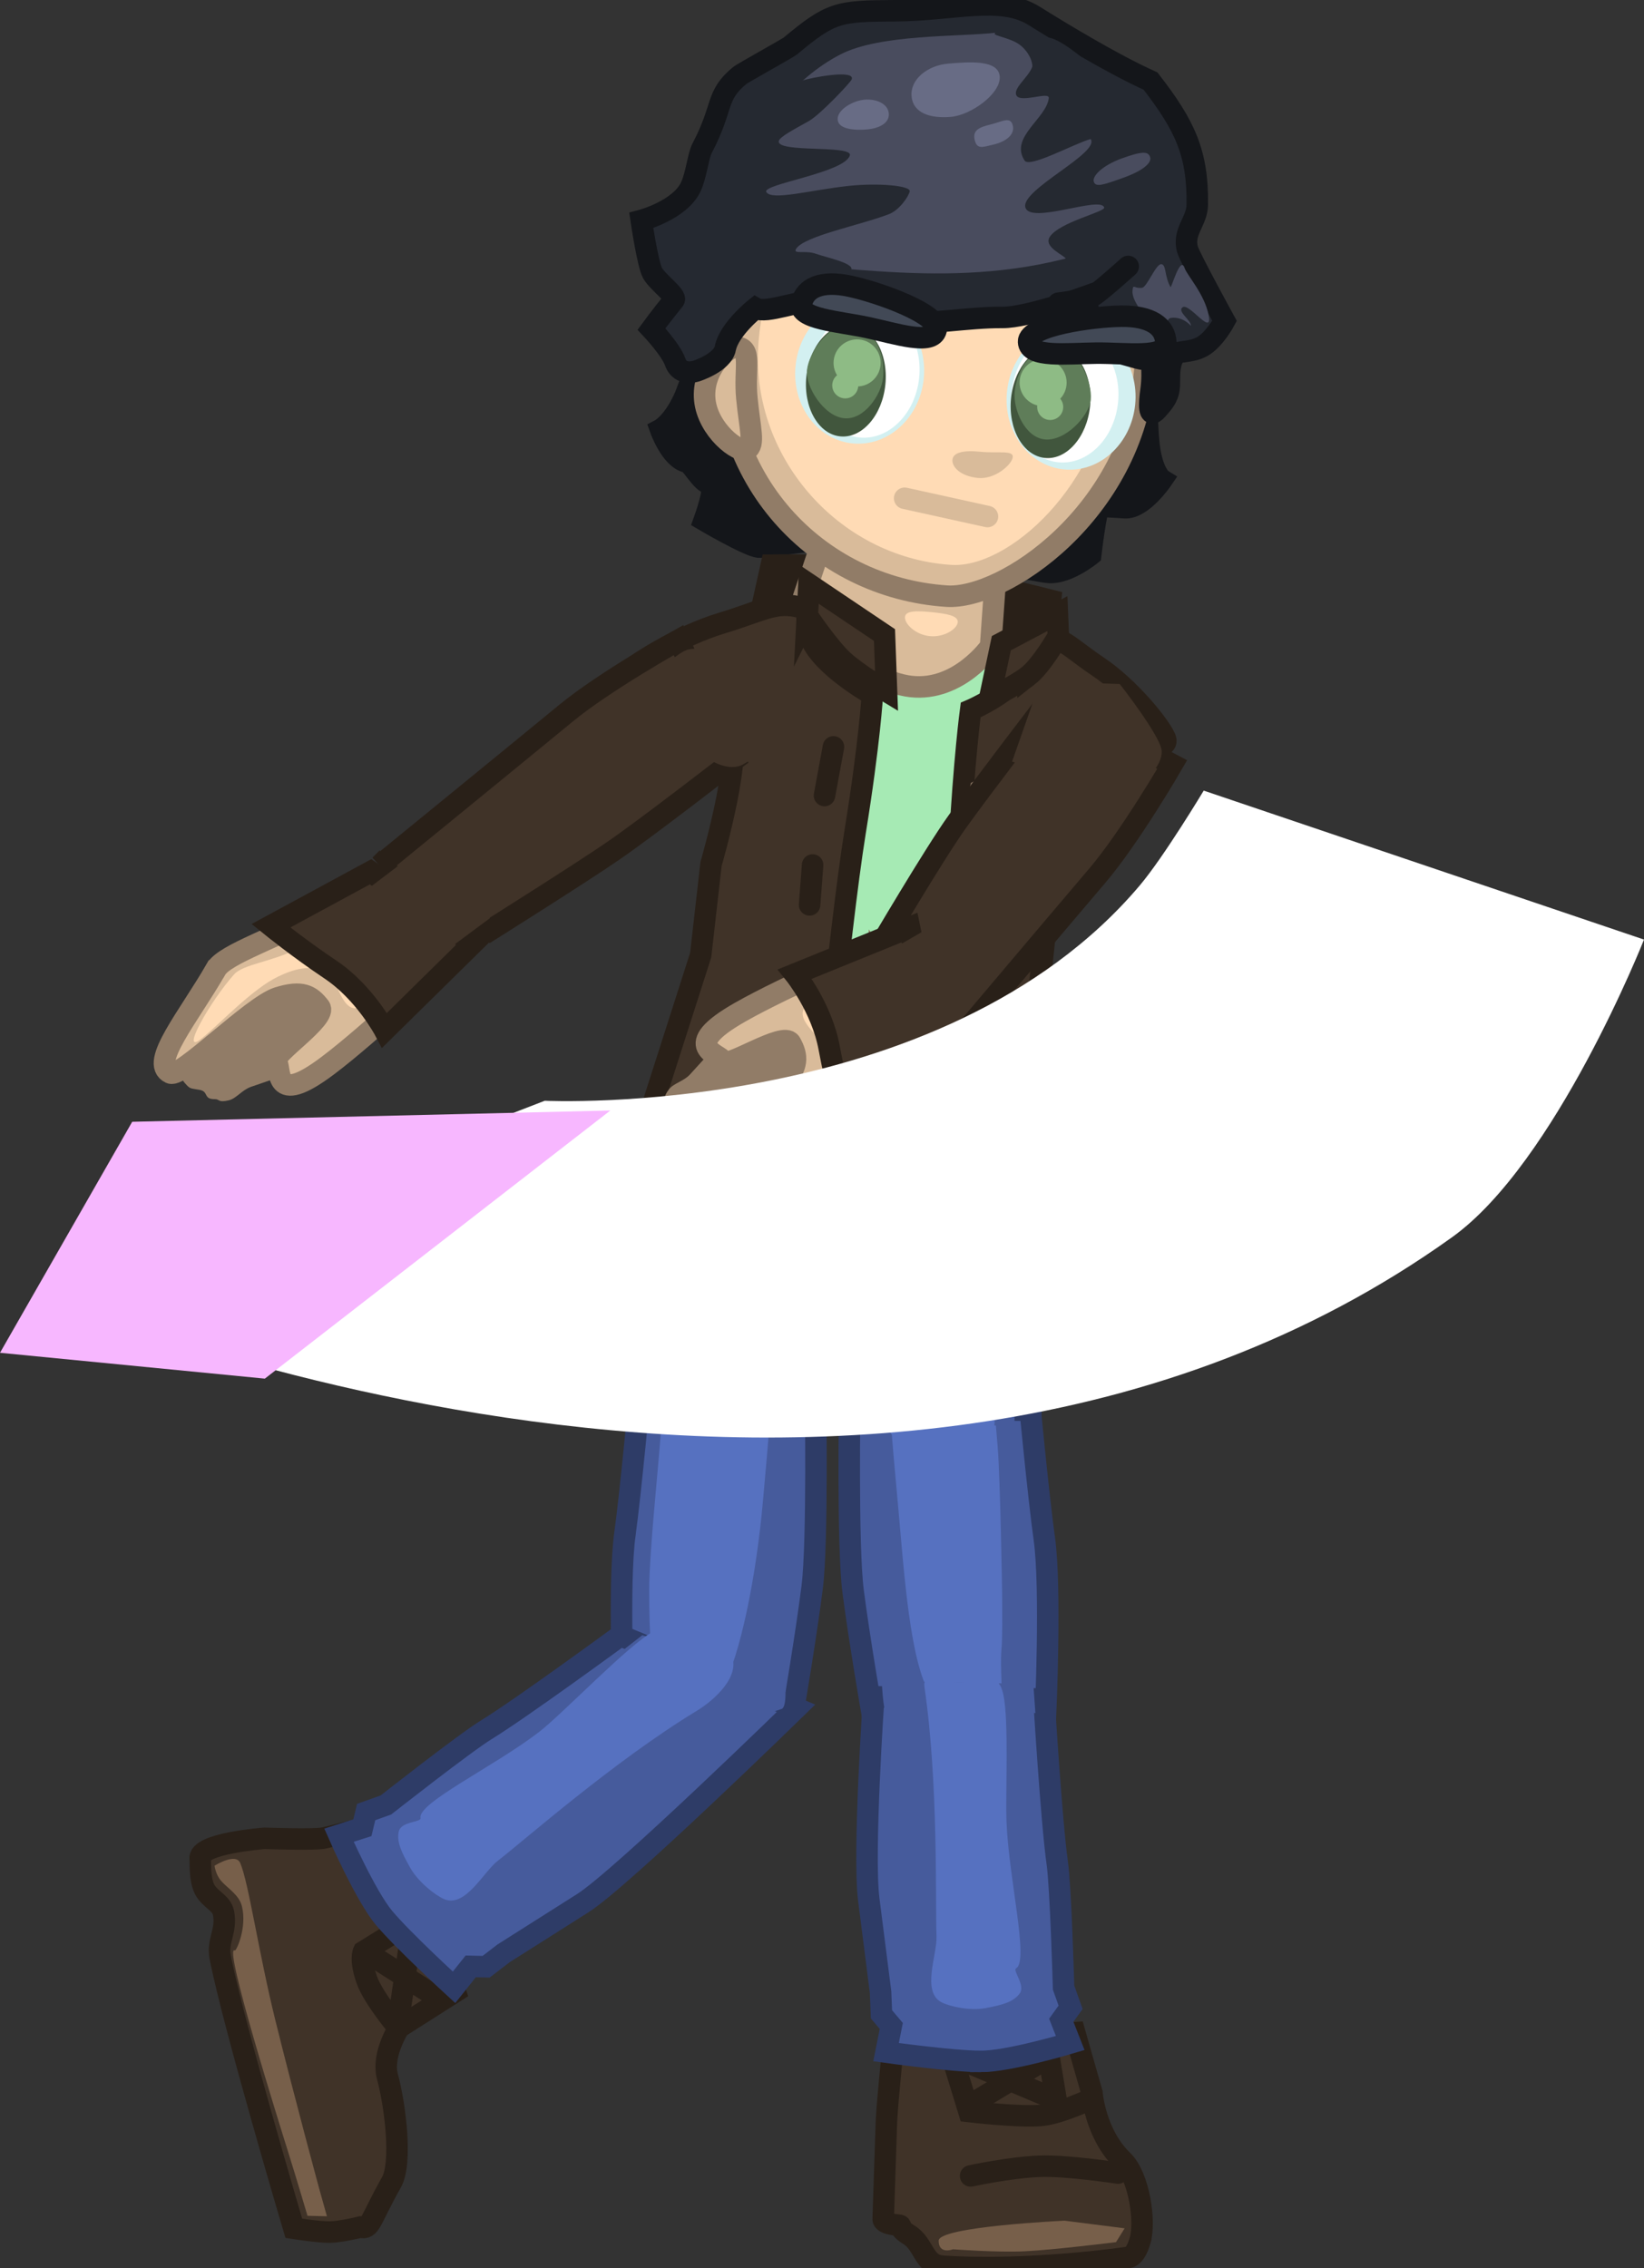 <svg version="1.1" xmlns="http://www.w3.org/2000/svg" xmlns:xlink="http://www.w3.org/1999/xlink" width="305.826" height="421.85" viewBox="0,0,305.826,421.85"><rect x="0" y="0" width="305.826" height="421.85" fill="#333333" stroke="none"/><g transform="translate(-74.415,-12.21)"><g data-paper-data="{&quot;isPaintingLayer&quot;:true}" fill-rule="nonzero" stroke-linejoin="miter" stroke-miterlimit="10" stroke-dasharray="" stroke-dashoffset="0" style="mix-blend-mode: normal"><g data-paper-data="{&quot;index&quot;:null}"><path d="M115.366,376.132c-0.578,-2.988 1.31,-4.893 0.616,-8.21c-0.39,-1.863 -2.557,-2.484 -3.503,-4.341c-0.98,-1.925 -0.736,-5.064 -0.829,-5.612c-0.504,-2.958 11.989,-3.875 11.989,-3.875c0,0 9.256,0.324 10.969,-0.047c3.279,-0.71 13.669,-3.53 13.669,-3.53l10.84,32.096l-10.442,6.647c0,0 -3.304,5.019 -2.183,9.171c1.484,5.491 2.741,16.079 0.756,19.608c-4.136,7.355 -3.844,8.818 -5.839,8.371c0,0 -3.551,0.874 -5.6,0.911c-2.064,0.036 -6.736,-0.693 -6.736,-0.693c0,0 -11.305,-38.081 -13.707,-50.495z" fill="#403328" stroke="#292018" stroke-width="4" stroke-linecap="butt"/><path d="M133.85,419.447l1.382,4.939l-3.617,-0.088c0,0 -1.906,-6.485 -3.619,-11.944c-1.503,-4.79 -12.163,-38.772 -9.904,-37.396c0.267,0.163 2.327,-4.27 1.317,-8.263c-0.536,-2.121 -2.673,-3.301 -3.872,-4.7c-1.047,-1.222 -1.206,-2.804 -1.206,-2.804c0,0 3.907,-2.472 4.764,-0.523c1.551,3.53 3.414,16.625 6.536,29.244c3.61,14.589 8.219,31.536 8.219,31.536z" fill="#775f4a" stroke="none" stroke-width="0" stroke-linecap="butt"/><path d="M148.058,388.794c0,0 -4.139,-5 -5.335,-8.186c-1.45,-3.862 -0.692,-5.445 -0.692,-5.445l9.236,-5.707l-2.453,16.673" fill="none" stroke="#292018" stroke-width="4" stroke-linecap="round"/><path d="M143.56,375.902l11.682,7.462" fill="none" stroke="#292018" stroke-width="4" stroke-linecap="round"/></g><g data-paper-data="{&quot;index&quot;:null}" stroke-linecap="butt"><g fill="#465b9c"><path d="M190.654,297.617c1.055,-7.592 2.918,-27.521 2.918,-27.521l32.537,1.273c0,0 0.463,27.528 -0.609,36.024c-1.128,8.939 -3.436,22.537 -3.436,22.537c0,0 -11.707,4.402 -16.983,4.419c-5.044,0.016 -14.637,-3.705 -14.637,-3.705c0,0 -1.057,-23.902 0.211,-33.025z" stroke="#2e3c67" stroke-width="4"/><path d="M195.137,272.701l0.175,-4.589l24.129,0.901l-0.175,4.589z" stroke="none" stroke-width="0"/></g><path d="M197.168,280.856c1.109,-14.222 3.201,-26.103 9.269,-26.022c14.029,0.187 11.929,13.355 9.913,36.433c-1.198,13.712 -4.162,28.959 -7.795,35.456c-1.816,3.246 -5.228,4.345 -6.99,4.345c-2.589,0 -5.295,-0.964 -6.525,-3.43c-0.742,-1.487 0.764,-5.384 0.465,-9.15c-0.218,-2.749 -0.324,-6.245 -0.324,-10.688c0,-6.156 1.517,-20.895 1.988,-26.944z" fill="#5671c0" stroke="none" stroke-width="0"/></g><g data-paper-data="{&quot;index&quot;:null}" stroke-linecap="butt"><g fill="#465b9c"><path d="M137.472,353.516l4.36,-1.394l0.699,-2.918l3.669,-1.309c0,0 14.652,-11.516 18.633,-13.956c6.542,-4.009 24.995,-17.542 24.995,-17.542l32.674,13.514c0,0 -32.46,31.689 -39.707,36.264c-3.019,1.906 -14.693,9.305 -14.693,9.305l-3.258,2.5l-2.866,-0.067l-3.098,3.893c0,0 -9.429,-8.625 -13.012,-12.892c-3.424,-4.078 -8.396,-15.399 -8.396,-15.399z" stroke="#2e3c67" stroke-width="4"/><path d="M189.637,319.636l4.261,-3.316l26.494,8.163c0,0 0.61,5.376 -0.668,5.582c-0.494,0.08 -17.09,6.232 -17.09,6.232z" stroke="none" stroke-width="0"/></g><path d="M195.926,315.654c3.898,-2.001 12.499,2.003 14.51,4.273c1.898,3.973 -3.178,8.498 -6.392,10.449c-15.5,9.406 -32.232,24.217 -37.012,27.883c-2.695,2.066 -6.053,8.886 -10.058,7.118c-1.557,-0.687 -4.716,-3.099 -6.245,-5.804c-1.608,-2.845 -2.542,-4.759 -2.137,-6.722c0.406,-1.963 4.23,-1.677 4.052,-2.548c-0.566,-2.775 13.667,-9.558 21.988,-15.939c4.43,-3.397 16.856,-16.431 21.293,-18.709z" fill="#5671c0" stroke="none" stroke-width="0"/></g><g data-paper-data="{&quot;index&quot;:null}"><path d="M286.51,428.877c-1.002,3.473 -2.396,3.177 -2.396,3.177c0,0 -17.839,2.679 -34.334,1.624c-3.639,-0.233 -3.381,-4.07 -6.273,-5.839c-2.283,-1.396 -1.049,-1.727 -1.949,-1.805c-2.99,-0.258 -2.845,-1.076 -2.845,-1.076c0,0 0.529,-16.442 0.602,-18.194c0.14,-3.352 1.242,-14.117 1.242,-14.117l33.792,-2.395l3.193,11.175c0,0 0.576,7.638 5.695,12.573c3.086,2.976 4.307,11.289 3.273,14.876z" fill="#403328" stroke="#292018" stroke-width="4" stroke-linecap="butt"/><path d="M272.444,425.203l11.182,1.422l-1.603,2.57c0,0 -11.296,1.419 -17.011,1.7c-5.014,0.247 -13.322,-0.37 -13.322,-0.37c0,0 -2.661,1.049 -2.661,-1.596c0,-2.645 23.415,-3.725 23.415,-3.725z" fill="#775f4a" stroke="none" stroke-width="0" stroke-linecap="butt"/><path d="M254.975,416.881c0,0 7.214,-1.564 12.775,-1.796c5.029,-0.21 14.632,1.264 14.632,1.264" fill="none" stroke="#292018" stroke-width="4" stroke-linecap="round"/><path d="M277.543,402.512c0,0 -5.882,2.744 -9.267,3.098c-4.103,0.429 -13.616,-0.704 -13.616,-0.704l-3.193,-10.377l17.029,7.184" fill="none" stroke="#292018" stroke-width="4" stroke-linecap="round"/><path d="M255.458,403.311l14.102,-8.515l1.33,7.982" fill="none" stroke="#292018" stroke-width="4" stroke-linecap="round"/></g><path d="M201.51,86.65c2.787,-5.83 6.514,-24.086 6.514,-24.086l80.177,6.891c0,0 -1.024,19.714 0.1,26.555c0.732,4.459 2.28,5.419 2.28,5.419c0,0 -3.672,5.4 -6.899,5.202c-1.034,-0.063 -3.245,-0.212 -4.713,-0.257c-0.586,-0.018 -1.658,9.027 -1.658,9.027c0,0 -4.222,3.433 -7.658,3.276c-1.425,-0.065 -6.13,-1.167 -7.641,-1.192c-1.703,-0.029 -5.273,1.24 -7.972,1.955c-4.362,1.156 -10.097,0.302 -10.097,0.302c0,0 -4.65,-2.014 -7.971,-3.91c-2.744,-1.566 -3.982,-3.033 -6.252,-3.385c-1.521,-0.236 -13.309,1.616 -14.155,1.521c-2.059,-0.231 -10.151,-4.981 -10.151,-4.981c0,0 2.382,-6.563 1.127,-6.751c-1.674,-0.251 -3.41,-3.904 -4.36,-4.097c-2.936,-0.597 -4.884,-6.055 -4.884,-6.055c0,0 2.158,-1.135 4.213,-5.433z" data-paper-data="{&quot;index&quot;:null}" fill="#14161a" stroke="#14161a" stroke-width="4" stroke-linecap="butt"/><path d="M207.38,186.892c0,0 6.011,-32.512 4.209,-37.019c-0.32,-0.8 -3.529,-7.425 -9.336,-9.681c-4.419,-1.717 -12.18,1.214 -10.578,-1.22c3.707,-5.633 12.95,-7.927 18.188,-8.642c10.661,-1.455 24.235,-7.645 33.297,-6.726c9.905,1.004 20.525,6.565 33.311,12.658c12.424,5.92 7.896,14.333 7.896,14.333c0,0 -12.408,6.376 -12.919,7.059c-2.474,3.309 -6.355,33.483 -6.355,33.483l3.384,37.792c0,0 -13.932,8.902 -37.291,5.957c-21.768,-2.744 -35.275,-11.875 -35.275,-11.875z" data-paper-data="{&quot;index&quot;:null}" fill="#95d2a1" stroke="#67916f" stroke-width="4" stroke-linecap="butt"/><path d="M258.538,167.644c-0.145,1.431 -2.06,8.673 -1.932,12.241c0.44,12.276 3.799,28.702 1.649,29.823c-5.282,2.754 -21.69,-0.721 -26.687,-1.179c-4.053,-0.371 -18.54,-1.53 -22.317,-5.718c-2.93,-3.25 3.588,-14.628 6.668,-27.052c0.889,-3.588 0.306,-10.643 0.59,-13.442c0.306,-3.018 -2.67,-16.998 -3.84,-20.231c-0.428,-1.183 -4.601,0.547 -6.304,-0.386c-1.477,-0.81 -0.543,-4.265 -0.524,-5.447c0.037,-2.314 4.669,-5.017 9.364,-6.045c4.696,-1.027 19.545,-2.412 26.2,-1.737c6.855,0.695 20.476,3.951 26.021,7.278c1.046,0.627 7.927,3.936 6.795,6.702c-0.818,1.998 -1.081,5.946 -3.243,6.419c-2.378,0.52 -6.644,-2.502 -6.951,-1.545c-1.472,4.588 -5.186,17.308 -5.491,20.319z" data-paper-data="{&quot;index&quot;:null}" fill="#a6eab4" stroke="none" stroke-width="0" stroke-linecap="butt"/><g data-paper-data="{&quot;index&quot;:null}" stroke-linecap="butt"><path d="M215.981,125.943l1.921,-8.634c0,0 13.761,-0.181 24.423,1.006c10.662,1.186 27.526,5.525 27.526,5.525l-0.563,5.559z" fill="#292018" stroke="#292018" stroke-width="4"/><g><path d="M226.537,115.381l33.107,3.599l-0.954,13.441c0,0 -5.893,8.471 -14.82,7.46c-8.644,-0.978 -21.493,-12.056 -21.493,-12.056z" fill="#d9bb9a" stroke="#917c67" stroke-width="4"/><path d="M252.58,127.941c-0.124,1.228 -2.508,2.848 -5.219,2.573c-2.71,-0.275 -4.721,-2.34 -4.596,-3.568c0.124,-1.228 2.337,-1.154 5.047,-0.879c2.71,0.275 4.892,0.646 4.768,1.874z" fill="#ffdbb5" stroke="none" stroke-width="0"/></g></g><g data-paper-data="{&quot;index&quot;:null}"><path d="M209.305,74.572c2.269,-26.354 19.468,-39.986 42.588,-37.996c23.12,1.99 37.737,18.361 35.468,44.715c-2.269,26.354 -26.279,42.488 -36.839,41.788c-24.249,-1.608 -43.486,-22.153 -41.218,-48.507z" data-paper-data="{&quot;index&quot;:null}" fill="#d9bb9a" stroke="#917c67" stroke-width="4" stroke-linecap="butt"/><path d="M281.28,81.302c-1.815,21.083 -19.445,36.87 -30.139,35.949c-21,-1.495 -37.421,-20.525 -35.606,-41.608c1.815,-21.083 15.03,-34.493 36.328,-32.66c21.033,1.811 31.232,17.236 29.417,38.319z" fill="#ffdbb5" stroke="none" stroke-width="0" stroke-linecap="butt"/><path d="M262.816,97.224c-0.136,1.345 -3.274,4.201 -6.491,3.875c-3.216,-0.326 -4.865,-2.045 -4.729,-3.39c0.136,-1.345 2.006,-1.807 5.223,-1.481c3.216,0.326 6.133,-0.35 5.997,0.996z" fill="#d9bb9a" stroke="none" stroke-width="0" stroke-linecap="butt"/><path d="M258.109,108.273l-15.405,-3.397" fill="none" stroke="#d9bb9a" stroke-width="4" stroke-linecap="round"/></g><g data-paper-data="{&quot;index&quot;:null}" stroke-linecap="butt"><g fill="#465b9c"><path d="M236.623,330.695c0,0 -2.356,-13.598 -3.507,-22.537c-1.094,-8.495 -0.622,-36.024 -0.622,-36.024l33.213,-1.273c0,0 1.901,19.93 2.978,27.521c1.295,9.123 0.215,33.025 0.215,33.025c0,0 -9.793,3.721 -14.941,3.705z" stroke="#2e3c67" stroke-width="4"/><path d="M239.478,274.367l-0.179,-4.589l24.63,-0.901l0.179,4.589z" stroke="none" stroke-width="0"/></g><path d="M260.836,308.363c0,4.444 0.094,7.939 -0.129,10.688c-0.305,3.766 0.424,8.067 -0.333,9.554c-1.256,2.466 -1.193,3.026 -3.836,3.026c-1.799,0 -7.299,-1.099 -9.153,-4.345c-3.709,-6.497 -4.717,-21.744 -5.939,-35.456c-2.058,-23.078 -4.201,-36.246 10.119,-36.433c6.193,-0.081 7.32,11.8 8.452,26.022c0.482,6.049 0.819,26.944 0.819,26.944z" fill="#5671c0" stroke="none" stroke-width="0"/></g><g data-paper-data="{&quot;index&quot;:null}" stroke-linecap="butt"><g fill="#465b9c"><path d="M256.874,395.591c-5.386,-0.017 -17.63,-1.729 -17.63,-1.729l0.97,-4.873l-1.825,-2.157l-0.162,-4.103c0,0 -1.74,-13.704 -2.196,-17.243c-1.094,-8.495 0.922,-37.707 0.922,-37.707l31.669,0.411c0,0 1.386,22.838 2.464,30.43c0.656,4.62 1.185,23.248 1.185,23.248l1.301,3.655l-1.733,2.407l1.667,4.241c0,0 -11.483,3.437 -16.632,3.421z" stroke="#2e3c67" stroke-width="4"/><path d="M245.824,331.696c0,0 -6.269,-0.005 -6.516,-0.435c-0.639,-1.113 -0.866,-6.45 -0.866,-6.45l28.202,0.588l0.381,5.396z" stroke="none" stroke-width="0"/></g><path d="M261.66,351.166c0.419,10.477 4.202,25.751 1.791,27.094c-0.757,0.422 1.825,3.174 0.619,4.744c-1.206,1.57 -3.206,2.079 -6.313,2.667c-2.955,0.559 -6.703,-0.32 -8.177,-1.075c-3.793,-1.942 -0.812,-8.89 -0.948,-12.283c-0.241,-6.018 0.387,-28.355 -2.234,-46.281c-0.544,-3.718 4.378,-0.083 8.503,-1.172c2.931,0.089 5.23,-1.777 6.16,2.498c1.059,4.866 0.375,18.232 0.598,23.809z" fill="#5671c0" stroke="none" stroke-width="0"/></g><g data-paper-data="{&quot;index&quot;:null}"><g><g><path d="M193.321,273.694c0,0 0.636,-18.319 1.681,-26.508c1.041,-8.158 4.065,-19.79 4.065,-19.79l63.972,0.426c0,0 3.173,13.025 3.498,19.549c0.604,12.106 -0.33,27.104 -0.33,27.104l-33.466,-0.072l-0.432,-5.563l-3.921,-0.554l0.213,5.785z" fill="#465b9c" stroke="#2e3c67" stroke-width="4" stroke-linecap="butt"/><path d="M237.131,245.063c0,0 0.175,14.154 -0.258,18.276c-0.234,2.225 -2.134,4.501 -2.134,4.501" fill="none" stroke="#2e3c67" stroke-width="4" stroke-linecap="round"/><path d="M226.569,251.875v-6.812h10.562" fill="none" stroke="#2e3c67" stroke-width="4" stroke-linecap="round"/><path d="M206.911,241.271c0,0 -2.79,9.071 -4.166,12.368c-1.026,2.459 -3.353,5.647 -3.353,5.647" fill="none" stroke="#2e3c67" stroke-width="4" stroke-linecap="round"/><path d="M262.513,261.415c0,0 -2.327,-3.188 -3.353,-5.647c-1.376,-3.297 -4.166,-12.368 -4.166,-12.368" data-paper-data="{&quot;index&quot;:null}" fill="none" stroke="#2e3c67" stroke-width="4" stroke-linecap="round"/><path d="M195.055,276.603l0.848,-10.623l28.634,0.273l-1.18,10.623z" fill="#465b9c" stroke="none" stroke-width="0" stroke-linecap="butt"/><path d="M234.893,277.409l0.587,-10.623l27.709,-0.273l-0.053,10.8z" data-paper-data="{&quot;index&quot;:null}" fill="#465b9c" stroke="none" stroke-width="0" stroke-linecap="butt"/></g><g stroke="#281a0d" stroke-width="4" stroke-linecap="butt"><path d="M195.28,233.781c0,0 -0.256,-3.997 0.03,-5.663c0.31,-1.8 2.162,-3.916 2.162,-3.916l9.765,-0.355c0,0 3.189,3.808 3.189,5.464c0,1.656 -3.189,4.47 -3.189,4.47z" fill="#3f2b1a"/><path d="M206.44,234.633l1.794,-10.218l10.164,0.071c0,0 3.189,3.808 3.189,5.464c0,1.656 -3.189,4.47 -3.189,4.47z" fill="#67472a"/><path d="M218.597,234.846l1.594,-10.005l10.363,-0.142c0,0 3.189,3.808 3.189,5.464c0,1.656 -3.189,4.47 -3.189,4.47z" fill="#3f2b1a"/><path d="M231.629,235.347l0.263,-10.724l11.21,-0.042c0,0 3.361,3.635 3.438,5.288c0.077,1.654 -2.978,4.633 -2.978,4.633z" fill="#67472a"/><path d="M243.781,234.917l0.861,-10.298l10.612,-0.467c0,0 3.361,3.635 3.438,5.288c0.077,1.654 -2.978,4.633 -2.978,4.633z" fill="#3f2b1a"/><path d="M255.942,234.708l0.591,-10.085l8.428,-0.68c0,0 2.642,3.635 2.703,5.288c0.06,1.654 -2.341,4.633 -2.341,4.633z" fill="#67472a"/></g><path d="M200.378,235.344l1.165,-12.77l5.778,-0.148l0.629,12.77z" fill="#465b9c" stroke="#2e3c67" stroke-width="4" stroke-linecap="butt"/><g fill="#67472a" stroke="#281a0d" stroke-width="4" stroke-linecap="butt"><path d="M255.451,233.573l5.455,-8.648l9.475,4.238c0,0 1.273,4.658 0.584,6.14c-0.688,1.483 -4.715,2.756 -4.715,2.756z"/></g><path d="M223.38,237.826c0,0 -1.196,-4.985 -1.196,-7.45c0,-2.43 1.196,-7.237 1.196,-7.237h17.537c0,0 1.594,5.716 1.594,8.302c0,2.268 -1.594,6.386 -1.594,6.386z" fill="none" stroke="#716b65" stroke-width="4" stroke-linecap="butt"/><path d="M254.385,235.409l0.629,-12.77l5.778,0.148l1.165,12.77z" data-paper-data="{&quot;index&quot;:null}" fill="#465b9c" stroke="#2e3c67" stroke-width="4" stroke-linecap="butt"/></g><path d="M217.307,276.83c0,3.037 -13.186,0.887 -18.185,0.887c-2.674,0 -0.396,-11.516 0.581,-14.368c1.163,-3.392 6.876,-6.741 11.874,-6.741c4.999,0 5.73,17.185 5.73,20.222z" fill="#5671c0" stroke="none" stroke-width="0" stroke-linecap="butt"/><path d="M240.023,278.322c0,-3.037 0.731,-20.222 5.73,-20.222c4.999,0 10.712,3.349 11.874,6.741c0.977,2.852 3.255,14.368 0.581,14.368c-4.999,0 -18.185,2.15 -18.185,-0.887z" data-paper-data="{&quot;index&quot;:null}" fill="#5671c0" stroke="none" stroke-width="0" stroke-linecap="butt"/></g><g data-paper-data="{&quot;index&quot;:null}" stroke="none" stroke-width="0" stroke-linecap="butt"><path d="M285.584,87.483c-0.741,7.31 -6.68,12.695 -13.264,12.028c-6.585,-0.667 -11.322,-7.135 -10.581,-14.445c0.741,-7.31 6.68,-12.695 13.264,-12.028c6.585,0.667 11.322,7.135 10.581,14.445z" fill="#d3f0f1"/><path d="M273.734,73.931c5.465,0.554 9.346,6.431 8.667,13.128c-0.679,6.696 -5.659,11.676 -11.125,11.122c-5.465,-0.554 -9.346,-6.431 -8.667,-13.128c0.679,-6.696 5.659,-11.676 11.125,-11.122z" fill="#ffffff"/></g><g data-paper-data="{&quot;index&quot;:null}" stroke="none" stroke-width="0" stroke-linecap="butt"><g data-paper-data="{&quot;index&quot;:null}"><path d="M277.196,87.754c-0.58,5.727 -4.342,10.036 -8.402,9.624c-4.06,-0.411 -6.88,-5.387 -6.3,-11.114c0.58,-5.727 4.342,-10.036 8.402,-9.624c4.06,0.411 6.88,5.387 6.3,11.114z" fill="#41563d"/><path d="M268.77,93.931c-3.753,-0.38 -5.916,-5.687 -5.596,-8.85c0.321,-3.163 2.272,-8.682 8.245,-8.076c3.753,0.38 6.222,6.348 5.902,9.51c-0.321,3.163 -4.798,7.796 -8.551,7.416z" fill="#5f7d59"/></g><path d="M264.105,82.925c0.244,-2.405 2.391,-4.157 4.796,-3.913c2.405,0.244 4.157,2.391 3.913,4.796c-0.244,2.405 -2.391,4.157 -4.796,3.913c-2.405,-0.244 -4.157,-2.391 -3.913,-4.796z" fill="#8ebb85"/><path d="M267.369,87.655c0.135,-1.33 1.323,-2.299 2.653,-2.165c1.33,0.135 2.299,1.323 2.165,2.653c-0.135,1.33 -1.323,2.299 -2.653,2.165c-1.33,-0.135 -2.299,-1.323 -2.165,-2.653z" fill="#8ebb85"/></g><g data-paper-data="{&quot;index&quot;:null}" stroke="none" stroke-width="0" stroke-linecap="butt"><path d="M235.674,68.197c6.585,0.667 11.322,7.135 10.581,14.445c-0.741,7.31 -6.68,12.695 -13.264,12.028c-6.585,-0.667 -11.322,-7.135 -10.581,-14.445c0.741,-7.31 6.68,-12.695 13.264,-12.028z" fill="#d3f0f1"/><path d="M245.404,82.453c-0.679,6.696 -5.659,11.676 -11.125,11.122c-5.465,-0.554 -9.346,-6.431 -8.667,-13.128c0.679,-6.696 5.659,-11.676 11.125,-11.122c5.465,0.554 9.346,6.431 8.667,13.128z" fill="#ffffff"/></g><g data-paper-data="{&quot;index&quot;:null}" stroke="none" stroke-width="0" stroke-linecap="butt"><g data-paper-data="{&quot;index&quot;:null}"><path d="M232.817,72.626c4.06,0.411 6.88,5.387 6.3,11.114c-0.58,5.727 -4.342,10.036 -8.402,9.624c-4.06,-0.411 -6.88,-5.387 -6.3,-11.114c0.58,-5.727 4.342,-10.036 8.402,-9.624z" fill="#41563d"/><path d="M224.541,81.012c0.321,-3.163 3.937,-8.513 7.69,-8.133c5.972,0.605 6.777,6.404 6.457,9.567c-0.321,3.163 -3.504,7.927 -7.257,7.547c-3.753,-0.38 -7.21,-5.818 -6.889,-8.981z" fill="#5f7d59"/></g><path d="M233.414,84.06c-2.405,-0.244 -4.157,-2.391 -3.913,-4.796c0.244,-2.405 2.391,-4.157 4.796,-3.913c2.405,0.244 4.157,2.391 3.913,4.796c-0.244,2.405 -2.391,4.157 -4.796,3.913z" fill="#8ebb85"/><path d="M231.409,86.29c-1.33,-0.135 -2.299,-1.323 -2.165,-2.653c0.135,-1.33 1.323,-2.299 2.653,-2.165c1.33,0.135 2.299,1.323 2.165,2.653c-0.135,1.33 -1.323,2.299 -2.653,2.165z" fill="#8ebb85"/></g><g data-paper-data="{&quot;index&quot;:null}" stroke-width="4" stroke-linecap="butt"><g data-paper-data="{&quot;index&quot;:null}" fill="#403328" stroke="#292018"><g><path d="M267.526,249.153c-5.833,0.1 -21.012,-10.264 -21.012,-10.264c0,0 5.359,-50.739 6.345,-68.91c0.914,-16.837 2.118,-25.71 2.118,-25.71c0,0 7.942,-3.388 10.571,-8.124c1.599,-2.881 0.901,-5.236 2.498,-5.41c3.778,-0.412 5.237,1.83 10.733,5.516c5.496,3.686 11.26,10.612 12.393,13.223c1.133,2.611 -6.018,1.473 -6.018,1.473c0,0 -6.384,2.81 -10.625,4.353c-3.295,1.198 -5.154,25.224 -5.154,25.224l-1.515,14.528l5.327,43.064c0,0 -1.703,10.97 -5.662,11.037z"/></g><path d="M265.653,137.943c-2.394,1.852 -7.128,4.098 -7.128,4.098l2.162,-10.211l10.432,-5.506l0.17,4.197c0,0 -3.143,5.493 -5.636,7.422z"/></g><path d="M262.101,158.844c-0.197,1.948 -1.007,3.462 -1.808,3.381c-0.801,-0.081 -1.29,-1.726 -1.093,-3.675c0.197,-1.948 1.007,-3.462 1.808,-3.381c0.801,0.081 1.29,1.726 1.093,3.675z" fill="#dfbd28" stroke="#dfbd28"/><path d="M260.139,180.725c-0.197,1.948 -1.007,3.462 -1.808,3.381c-0.801,-0.081 -1.29,-1.726 -1.093,-3.675c0.197,-1.948 1.007,-3.462 1.808,-3.381c0.801,0.081 1.29,1.726 1.093,3.675z" fill="#dfbd28" stroke="#dfbd28"/><path d="M258.557,202.123c-0.197,1.948 -1.007,3.462 -1.808,3.381c-0.801,-0.081 -1.29,-1.726 -1.093,-3.675c0.197,-1.948 1.007,-3.462 1.808,-3.381c0.801,0.081 1.29,1.726 1.093,3.675z" fill="#dfbd28" stroke="#dfbd28"/><path d="M257.06,222.312c-0.197,1.948 -1.007,3.462 -1.808,3.381c-0.801,-0.081 -1.29,-1.726 -1.093,-3.675c0.197,-1.948 1.007,-3.462 1.808,-3.381c0.801,0.081 1.29,1.726 1.093,3.675z" fill="#dfbd28" stroke="#dfbd28"/></g><g data-paper-data="{&quot;index&quot;:null}" stroke="#292018" stroke-width="4"><path d="M192.372,228.5l12.389,-38.672l1.923,-16.92c0,0 6.774,-23.284 2.906,-25.209c-4.979,-2.477 -12.362,-6.683 -12.362,-6.683c0,0 -9.25,-0.524 -7.228,-2.816c2.022,-2.291 10.853,-7.738 18.606,-10.081c7.753,-2.343 10.1,-4.199 14.756,-2.933c1.969,0.536 0.552,2.676 1.903,5.856c2.222,5.228 11.432,10.354 11.432,10.354c0,0 -0.516,8.943 -3.219,25.599c-2.917,17.975 -7.788,68.764 -7.788,68.764c0,0 -14.249,8.111 -21.559,6.68c-4.962,-0.972 -11.759,-13.939 -11.759,-13.939z" fill="#403328" stroke-linecap="butt"/><path d="M224.598,126.718l0.305,-5.853l14.049,9.447l0.382,10.469c0,0 -5.437,-3.277 -8.023,-5.634c-2.693,-2.454 -6.712,-8.43 -6.712,-8.43z" fill="#403328" stroke-linecap="butt"/><path d="M229.458,151.114l-1.667,9.045" fill="none" stroke-linecap="round"/><path d="M225.581,173.079l-0.564,7.419" fill="none" stroke-linecap="round"/><path d="M223.468,194.666l-0.971,7.725" fill="none" stroke-linecap="round"/><path d="M220.595,215.238l-1.058,8.586" fill="none" stroke-linecap="round"/></g><path d="M213.35,86.247c0.536,5.586 1.548,8.753 0.008,9.548c-1.54,0.796 -7.302,-3.663 -7.837,-9.249c-0.536,-5.586 4.043,-9.828 5.775,-9.774c3.153,0.098 1.518,3.888 2.054,9.474z" data-paper-data="{&quot;index&quot;:null}" fill="#d9bb9a" stroke="#917c67" stroke-width="4" stroke-linecap="butt"/><g data-paper-data="{&quot;index&quot;:null}"><g><path d="M209.347,76.973c-0.525,2.683 -5.355,4.229 -5.355,4.229c0,0 -3.017,1.099 -3.972,-1.673c-0.778,-2.258 -4.412,-6.133 -4.412,-6.133c0,0 1.864,-2.538 4.188,-5.391c0.601,-0.737 -3.105,-3.351 -4.005,-5.035c-0.9,-1.684 -2.082,-9.759 -2.082,-9.759c0,0 7.161,-1.888 9.212,-6.25c1.018,-2.165 1.372,-5.789 2.092,-7.155c4.104,-7.785 2.401,-9.754 7.039,-13.576c0.485,-0.399 8.924,-5.081 9.358,-5.442c7.555,-6.285 8.825,-6.53 19.395,-6.578c11.177,-0.05 19.702,-2.973 26.003,0.963c4.114,2.57 14.402,8.872 21.63,12.109c6.393,8.25 8.844,13.383 8.698,23.036c-0.047,3.096 -2.775,5.008 -1.798,8.333c0.443,1.508 6.877,13.242 6.877,13.242c0,0 -1.914,3.557 -4.203,4.797c-2.268,1.229 -4.564,0.601 -5.195,1.696c-1.375,2.39 -0.535,5.048 -1.089,6.854c-0.403,1.314 -1.036,1.978 -2.054,3.145c-1.718,1.97 -1.45,-1.308 -1.151,-3.459c0.56,-4.022 -0.127,-6.988 -0.183,-6.34c-1.639,0.647 -0.359,0.739 -7.092,-1.116c-0.375,-0.103 -1.415,-3.049 -2.786,-4.374c-1.371,-1.325 -2.182,-5.698 -2.182,-5.698c0,0 -10.813,3.885 -15.352,3.848c-6.548,-0.054 -14.243,1.473 -17.915,0.731c-8.975,-1.812 -12.916,-3.268 -16.5,-3.706c-3.336,-0.407 -9.532,2.395 -11.548,1.254c0,0 -4.929,3.926 -5.618,7.448z" fill="#252931" stroke="#14161a" stroke-width="4" stroke-linecap="butt"/><path d="M276.656,59.163c-24.401,7.574 -46.417,1.758 -65.441,1.827c-3.938,0.014 -4.91,-3.288 -4.91,-3.288c0,0 7.207,-6.722 8.209,-16.605c0.482,-4.757 7.371,-14.208 16.262,-18.776c7.39,-3.797 21.867,-3.223 29.073,-4.041c4.667,-0.53 4.151,3.12 8.289,3.54c11.745,1.19 10.018,8.31 13.119,16.165c2.257,5.717 -1.114,20.095 -4.602,21.178z" fill="#494c5e" stroke="none" stroke-width="0" stroke-linecap="butt"/><path d="M269.511,30.44c0.136,-1.341 -5.649,1.171 -6.089,-0.666c-0.323,-1.348 2.215,-3.143 2.988,-5.054c0.222,-0.55 -0.395,-2.8 -2.377,-4.239c-1.649,-1.197 -4.726,-1.618 -4.585,-2.011c0.57,-1.597 9.097,0.639 10.025,0.734c3.684,0.373 16.028,11.798 15.642,15.6c-0.023,0.231 2.937,19.874 -3.768,27.386c-0.968,1.085 -8.39,0.344 -8.6,-1.759c-0.066,-0.661 -4.328,-2.18 -3.044,-4.175c1.749,-2.718 10.328,-4.653 10.118,-5.446c-0.601,-2.264 -13.808,3.241 -14.667,-0.05c-0.859,-3.291 14.007,-10.139 12.138,-12.692c-3.196,0.911 -11.335,5.442 -12.276,4.005c-2.853,-4.354 4.11,-7.832 4.495,-11.633z" fill="#252931" stroke="none" stroke-width="0" stroke-linecap="butt"/><path d="M222.53,58.459c-0.747,1.122 1.81,0.262 3.613,0.933c1.803,0.672 7.986,1.902 6.41,3.23c-0.831,0.7 -10.754,-1.244 -11.431,-0.624c-1.25,1.145 -3.94,1.987 -4.716,1.47c-1.869,-1.244 -10.885,1.025 -11.844,-4.236c-0.623,-3.417 5.734,-9.066 6.568,-10.319c0.128,-0.193 3.195,-18.227 12.635,-21.734c1.363,-0.506 9.873,-2.141 9.076,-0.184c-0.251,0.615 -5.875,6.557 -7.942,7.72c-2.817,1.585 -5.418,2.92 -5.602,3.719c-0.527,2.283 13.856,0.657 13.206,2.697c-1.033,3.241 -16.391,5.325 -15.533,6.791c0.978,1.672 8.115,-0.356 15.273,-1.132c5.544,-0.601 11.659,-0.052 11.405,1.026c-0.236,1.001 -1.962,3.498 -3.865,4.224c-5.538,2.113 -15.675,4.05 -17.251,6.417z" fill="#252931" stroke="none" stroke-width="0" stroke-linecap="butt"/><path d="M284.287,61.763c0,0 -6.01,5.435 -7.001,5.742c-1.982,0.614 -5.983,1.094 -5.983,1.094" fill="none" stroke="#14161a" stroke-width="4" stroke-linecap="round"/><path d="M243.99,30.097c-0.267,-3.163 3.004,-5.733 6.812,-6.055c3.807,-0.322 9.317,-0.79 9.584,2.372c0.267,3.163 -5.294,7.213 -9.101,7.535c-3.807,0.322 -7.027,-0.689 -7.295,-3.852z" fill="#686c85" stroke="none" stroke-width="0" stroke-linecap="butt"/><path d="M230.246,34.474c-0.154,-1.826 2.795,-3.54 4.993,-3.726c2.198,-0.186 4.36,0.742 4.514,2.568c0.154,1.826 -1.862,2.779 -4.06,2.965c-2.198,0.186 -5.293,0.019 -5.447,-1.807z" fill="#686c85" stroke="none" stroke-width="0" stroke-linecap="butt"/><path d="M255.733,38.235c-0.429,-1.782 0.815,-2.358 2.96,-2.874c2.145,-0.516 3.698,-1.594 4.127,0.188c0.429,1.782 -1.42,3.028 -3.565,3.544c-2.145,0.516 -3.093,0.924 -3.521,-0.858z" fill="#686c85" stroke="none" stroke-width="0" stroke-linecap="butt"/></g><path d="M292.327,71.319c-1.592,0.168 -0.197,3.456 -1.268,3.347c-1.128,-0.114 -2.769,-2.331 -3.926,-3.969c-1.482,-2.099 -2.154,-3.31 -2.034,-4.492c0.13,-1.285 0.285,-0.287 1.754,-0.463c0.938,-0.112 2.598,-4.504 3.601,-4.402c0.955,0.097 0.552,2.227 1.699,4.247c0.182,0.321 1.822,-5.959 2.627,-3.526c0.447,1.35 3.753,4.865 4.479,8.823c0.726,3.959 -3.572,-2.307 -4.8,-1.551c-1.228,0.756 1.601,2.43 1.495,3.476c0,0 -1.397,-1.725 -3.627,-1.49z" fill="#494c5e" stroke="none" stroke-width="0" stroke-linecap="butt"/><path d="M288.36,41.399c0.37,1.033 -1.193,2.514 -4.956,3.863c-3.763,1.349 -5.137,1.806 -5.508,0.773c-0.37,-1.033 1.533,-3.05 5.296,-4.4c3.763,-1.349 4.798,-1.27 5.168,-0.237z" fill="#494c5e" stroke="none" stroke-width="0" stroke-linecap="butt"/></g><path d="M278.354,77.886c-5.495,0.054 -12.5,0.887 -12.6,-2.114c-0.1,-3.001 11.795,-4.699 17.29,-4.753c5.495,-0.054 8.144,1.927 8.244,4.928c0.1,3.001 -7.438,1.885 -12.934,1.939z" data-paper-data="{&quot;index&quot;:null}" fill="#424956" stroke="#14161a" stroke-width="4" stroke-linecap="butt"/><path d="M223.512,68.627c0.7,-2.92 3.692,-4.329 9.065,-3.174c5.373,1.156 16.684,5.206 15.985,8.126c-0.7,2.92 -7.395,0.699 -12.768,-0.457c-5.373,-1.156 -12.981,-1.575 -12.281,-4.495z" data-paper-data="{&quot;index&quot;:null}" fill="#424956" stroke="#14161a" stroke-width="4" stroke-linecap="butt"/><g data-paper-data="{&quot;index&quot;:null}" stroke-linecap="butt"><g><g><g><path d="M148.488,172.305c6.986,-4.431 9.492,-4.621 11.3,-6.147c7.668,-6.471 28.519,-20.958 28.519,-20.958c0,0 10.203,5.218 11.152,8.059c1.335,3.992 -2.681,7.709 -2.681,7.709c0,0 -6.337,7.09 -26.595,20.06c-0.656,0.42 -5.863,4.336 -7.208,4.396c-7.563,0.335 -20.045,-9.593 -14.486,-13.119z" fill="#d9bb9a" stroke="#917c67" stroke-width="4"/><path d="M150.269,173.763c0.928,-0.412 16.413,6.144 16.497,6.239c0.51,0.569 -2.116,2.087 -4.165,3.923c-2.049,1.836 -3.85,3.999 -4.359,3.43c-0.51,-0.569 -15.647,-8.416 -13.598,-10.253c1.708,-1.53 3.175,-2.251 5.625,-3.34z" fill="#d9bb9a" stroke="none" stroke-width="0"/><path d="M194.787,159.883c-3.329,2.252 -11.638,5.081 -16.671,7.166c-2.279,0.944 -9.865,8.069 -15.739,13.258c-0.511,0.452 -5.757,5.966 -6.101,6.033c-0.378,0.074 -17.153,-4.483 -8.8,-8.926c4.908,-2.611 10.544,-5.815 14.565,-8.718c5.969,-4.31 6.987,-6.09 15.641,-11.945c8.654,-5.855 16.086,-10.029 17.448,-7.967c1.362,2.062 8.311,5.244 -0.343,11.099z" fill="#ffdbb5" stroke="none" stroke-width="0"/></g><path d="M145.112,173.12c0,0 26.985,-22.007 34.515,-28.212c7.36,-6.065 21.006,-13.656 21.006,-13.656l10.514,22.188c0,0 -16.177,12.544 -22.481,16.886c-6.336,4.364 -23.307,15.02 -23.307,15.02c0,0 -7.408,-3.084 -10.447,-4.754c-3.489,-1.917 -9.8,-7.472 -9.8,-7.472z" fill="#403328" stroke="#292018" stroke-width="4"/></g><g><path d="M116.466,199.686c5.51,-4.938 12.426,-6.208 15.446,-2.837c3.021,3.371 1.002,10.106 -4.508,15.044c-0.716,0.642 -3.891,1.591 -6.327,2.454c-1.648,0.584 -2.705,2.162 -4.1,2.497c-2.024,0.487 -1.687,-0.226 -2.571,-0.214c-2.255,0.03 -1.087,-1.414 -2.88,-1.734c-1.812,-0.324 -1.709,-0.123 -2.702,-1.231c-3.021,-3.371 2.133,-9.041 7.643,-13.979z" fill="#917c67" stroke="none" stroke-width="NaN"/><g><path d="M114.599,192.46c1.682,-2.924 12.138,-6.093 18.685,-10.246c6.986,-4.431 7.42,-3.67 9.228,-5.196c3.37,-2.143 19.616,10.599 17.492,12.56c-4.347,2.783 -16.227,14.496 -24.621,20.82c-10.519,7.925 -8.515,0.438 -9.587,-0.788c-1.044,-1.194 9.653,-8.107 8.079,-10.133c-1.684,-2.169 -3.31,-3.086 -7.728,-1.722c-4.857,1.499 -17.972,14.954 -20.032,14.006c-3.916,-1.802 3.4,-10.465 8.483,-19.3z" fill="#d9bb9a" stroke="#917c67" stroke-width="4"/><path d="M154.214,187.855c-0.378,0.074 0.094,1.49 -8.005,7.745c-1.995,1.541 -3.027,3.15 -4.745,3.922c-3.383,1.522 -4.415,-5.347 -5.776,-6.208c-3.377,-2.135 -7.165,-0.604 -9.463,0.483c-4.892,2.314 -10.791,8.733 -14.284,11.536c-4.284,3.438 1.571,-6.97 6.046,-11.933c1.669,-1.851 7.093,-2.367 11.491,-4.614c4.399,-2.248 5.709,-3.688 14.063,-8.131c4.908,-2.611 13.211,6.703 10.672,7.2z" fill="#ffdbb5" stroke="none" stroke-width="0"/></g><path d="M124.81,184.382l18.544,-10.044l19.01,13.334l-16.404,16.149c0,0 -3.705,-7.026 -10.058,-11.284c-5.972,-4.002 -11.092,-8.155 -11.092,-8.155z" fill="#403328" stroke="#292018" stroke-width="4"/><path d="M141.674,178.409l6.932,-5.259l16.965,9.807l-7.738,5.743z" fill="#403328" stroke="none" stroke-width="0"/></g></g><path d="M216.606,152.486c0,0 -1.065,0.128 -3.846,1.818c-2.782,1.689 -6.864,-0.913 -7.244,-1.685c-1.148,-2.334 -5.783,-18.011 -5.783,-18.011c0,0 1.588,-1.305 2.63,-1.581c1.104,-0.292 4.579,-0.235 4.579,-0.235z" fill="#403328" stroke="none" stroke-width="NaN"/></g><g stroke-linecap="butt"><g><path d="M237.663,191.111c0.083,-1.344 4.088,-6.482 4.52,-7.131c13.317,-20.031 14.571,-24.823 14.571,-24.823c0,0 9.73,-5.374 13.698,-3.971c2.824,0.998 7.866,11.289 7.866,11.289c0,0 -14.844,20.597 -21.447,28.153c-1.557,1.782 -1.79,4.284 -6.341,11.192c-3.622,5.497 -13.333,-7.155 -12.868,-14.71z" fill="#d9bb9a" stroke="#917c67" stroke-width="4"/><path d="M245.667,209.582c-1.871,2.017 -9.456,-13.253 -10.017,-13.772c-0.56,-0.52 1.633,-2.282 3.505,-4.3c1.871,-2.017 3.434,-4.617 3.994,-4.097c0.093,0.087 6.382,15.682 5.954,16.602c-1.13,2.431 -1.877,3.886 -3.436,5.567z" fill="#d9bb9a" stroke="none" stroke-width="0"/><path d="M274.852,159.591c1.031,0.707 0.439,2.939 -1.174,6.08c-1.576,3.068 -4.127,7.002 -7.093,11.228c-6.003,8.552 -7.8,9.539 -12.213,15.433c-2.972,3.971 -6.273,9.551 -8.968,14.413c-4.586,8.276 -8.854,-8.575 -8.773,-8.952c0.073,-0.343 5.677,-5.493 6.138,-5.996c5.29,-5.784 12.545,-13.246 13.528,-15.508c2.171,-4.997 5.143,-13.255 7.452,-16.545c6.003,-8.552 9.066,-1.549 11.103,-0.152z" fill="#ffdbb5" stroke="none" stroke-width="0"/></g><path d="M242.355,199.256c-1.617,-3.067 -4.573,-10.527 -4.573,-10.527c0,0 10.237,-17.444 14.71,-23.704c4.45,-6.228 17.08,-22.693 17.08,-22.693l22.904,12.06c0,0 -7.825,13.514 -14.016,20.768c-6.334,7.422 -28.803,34.024 -28.803,34.024c0,0 -5.445,-6.406 -7.302,-9.928z" fill="#403328" stroke="#292018" stroke-width="4"/></g><path d="M262.681,153.857l5.26,-14.953l14.774,0.517c0,0 7.618,9.674 7.803,12.444c0.253,3.796 -6.423,8.241 -6.423,8.241z" fill="#403328" stroke="none" stroke-width="0" stroke-linecap="butt"/><g stroke-linecap="butt"><path d="M214.396,222.087c-6.717,3.103 -13.964,5.588 -15.863,1.48c-0.624,-1.351 -0.48,-1.177 -0.06,-2.969c0.416,-1.774 -1.372,-1.273 -0.451,-3.332c0.361,-0.808 -0.427,-0.78 0.822,-2.446c0.86,-1.148 2.728,-1.493 3.917,-2.775c1.758,-1.894 3.887,-4.434 4.76,-4.837c6.717,-3.103 13.7,-2.288 15.599,1.821c1.898,4.109 -2.008,9.955 -8.724,13.058z" fill="#917c67" stroke="none" stroke-width="NaN"/><g><path d="M199.21,226.807c-0.054,-2.267 17.496,-8.978 20.796,-12.844c3.002,-3.516 2.804,-5.372 1.48,-7.778c-1.237,-2.248 -11.822,4.836 -12.505,3.404c-0.701,-1.47 -8.369,-2.597 3.075,-9.115c9.132,-5.201 24.592,-11.469 28.87,-14.358c2.642,-1.174 7.905,18.791 4.602,21.036c-2.117,1.056 -1.591,1.756 -8.427,6.415c-6.407,4.366 -13.459,12.711 -16.81,13.097c-10.126,1.167 -20.979,4.452 -21.082,0.143z" fill="#d9bb9a" stroke="#917c67" stroke-width="4"/><path d="M242.597,204.766c-7.389,5.91 -9.231,6.542 -13.037,9.691c-3.806,3.148 -6.428,7.924 -8.789,8.723c-6.33,2.142 -18.206,3.395 -13.352,0.823c3.957,-2.097 12.188,-4.969 16.251,-8.545c1.909,-1.68 4.815,-4.552 4.192,-8.498c-0.251,-1.591 -6.149,-5.259 -3.412,-7.762c1.39,-1.271 3.275,-1.581 5.481,-2.803c8.952,-4.958 10.065,-3.963 10.283,-4.281c1.462,-2.134 6.724,9.179 2.383,12.652z" fill="#ffdbb5" stroke="none" stroke-width="0"/></g><path d="M228.659,207.074c-1.392,-7.52 -6.376,-13.706 -6.376,-13.706l21.327,-8.664l4.712,22.737l-16.569,13.047c0,0 -1.785,-6.347 -3.094,-13.415z" fill="#403328" stroke="#292018" stroke-width="4"/><path d="M240.872,188.456l8.339,-4.83l2.284,19.462l-7.575,4.282z" fill="#403328" stroke="none" stroke-width="0"/></g><path d="M82.75,252.924l93,-36c0,0 73.827,3.562 110.691,-40.044c4.49,-5.312 11.895,-17.634 11.895,-17.634l81.905,27.704c0,0 -16.413,41.544 -35.718,55.367c-107.666,77.089 -261.773,10.607 -261.773,10.607z" fill="#ffffff" stroke="none" stroke-width="NaN" stroke-linecap="butt"/><path d="M123.683,268.604l-49.267,-4.808l24.592,-42.961l88.944,-2.098z" fill="#f7b7ff" stroke="none" stroke-width="0" stroke-linecap="butt"/></g></g></svg>